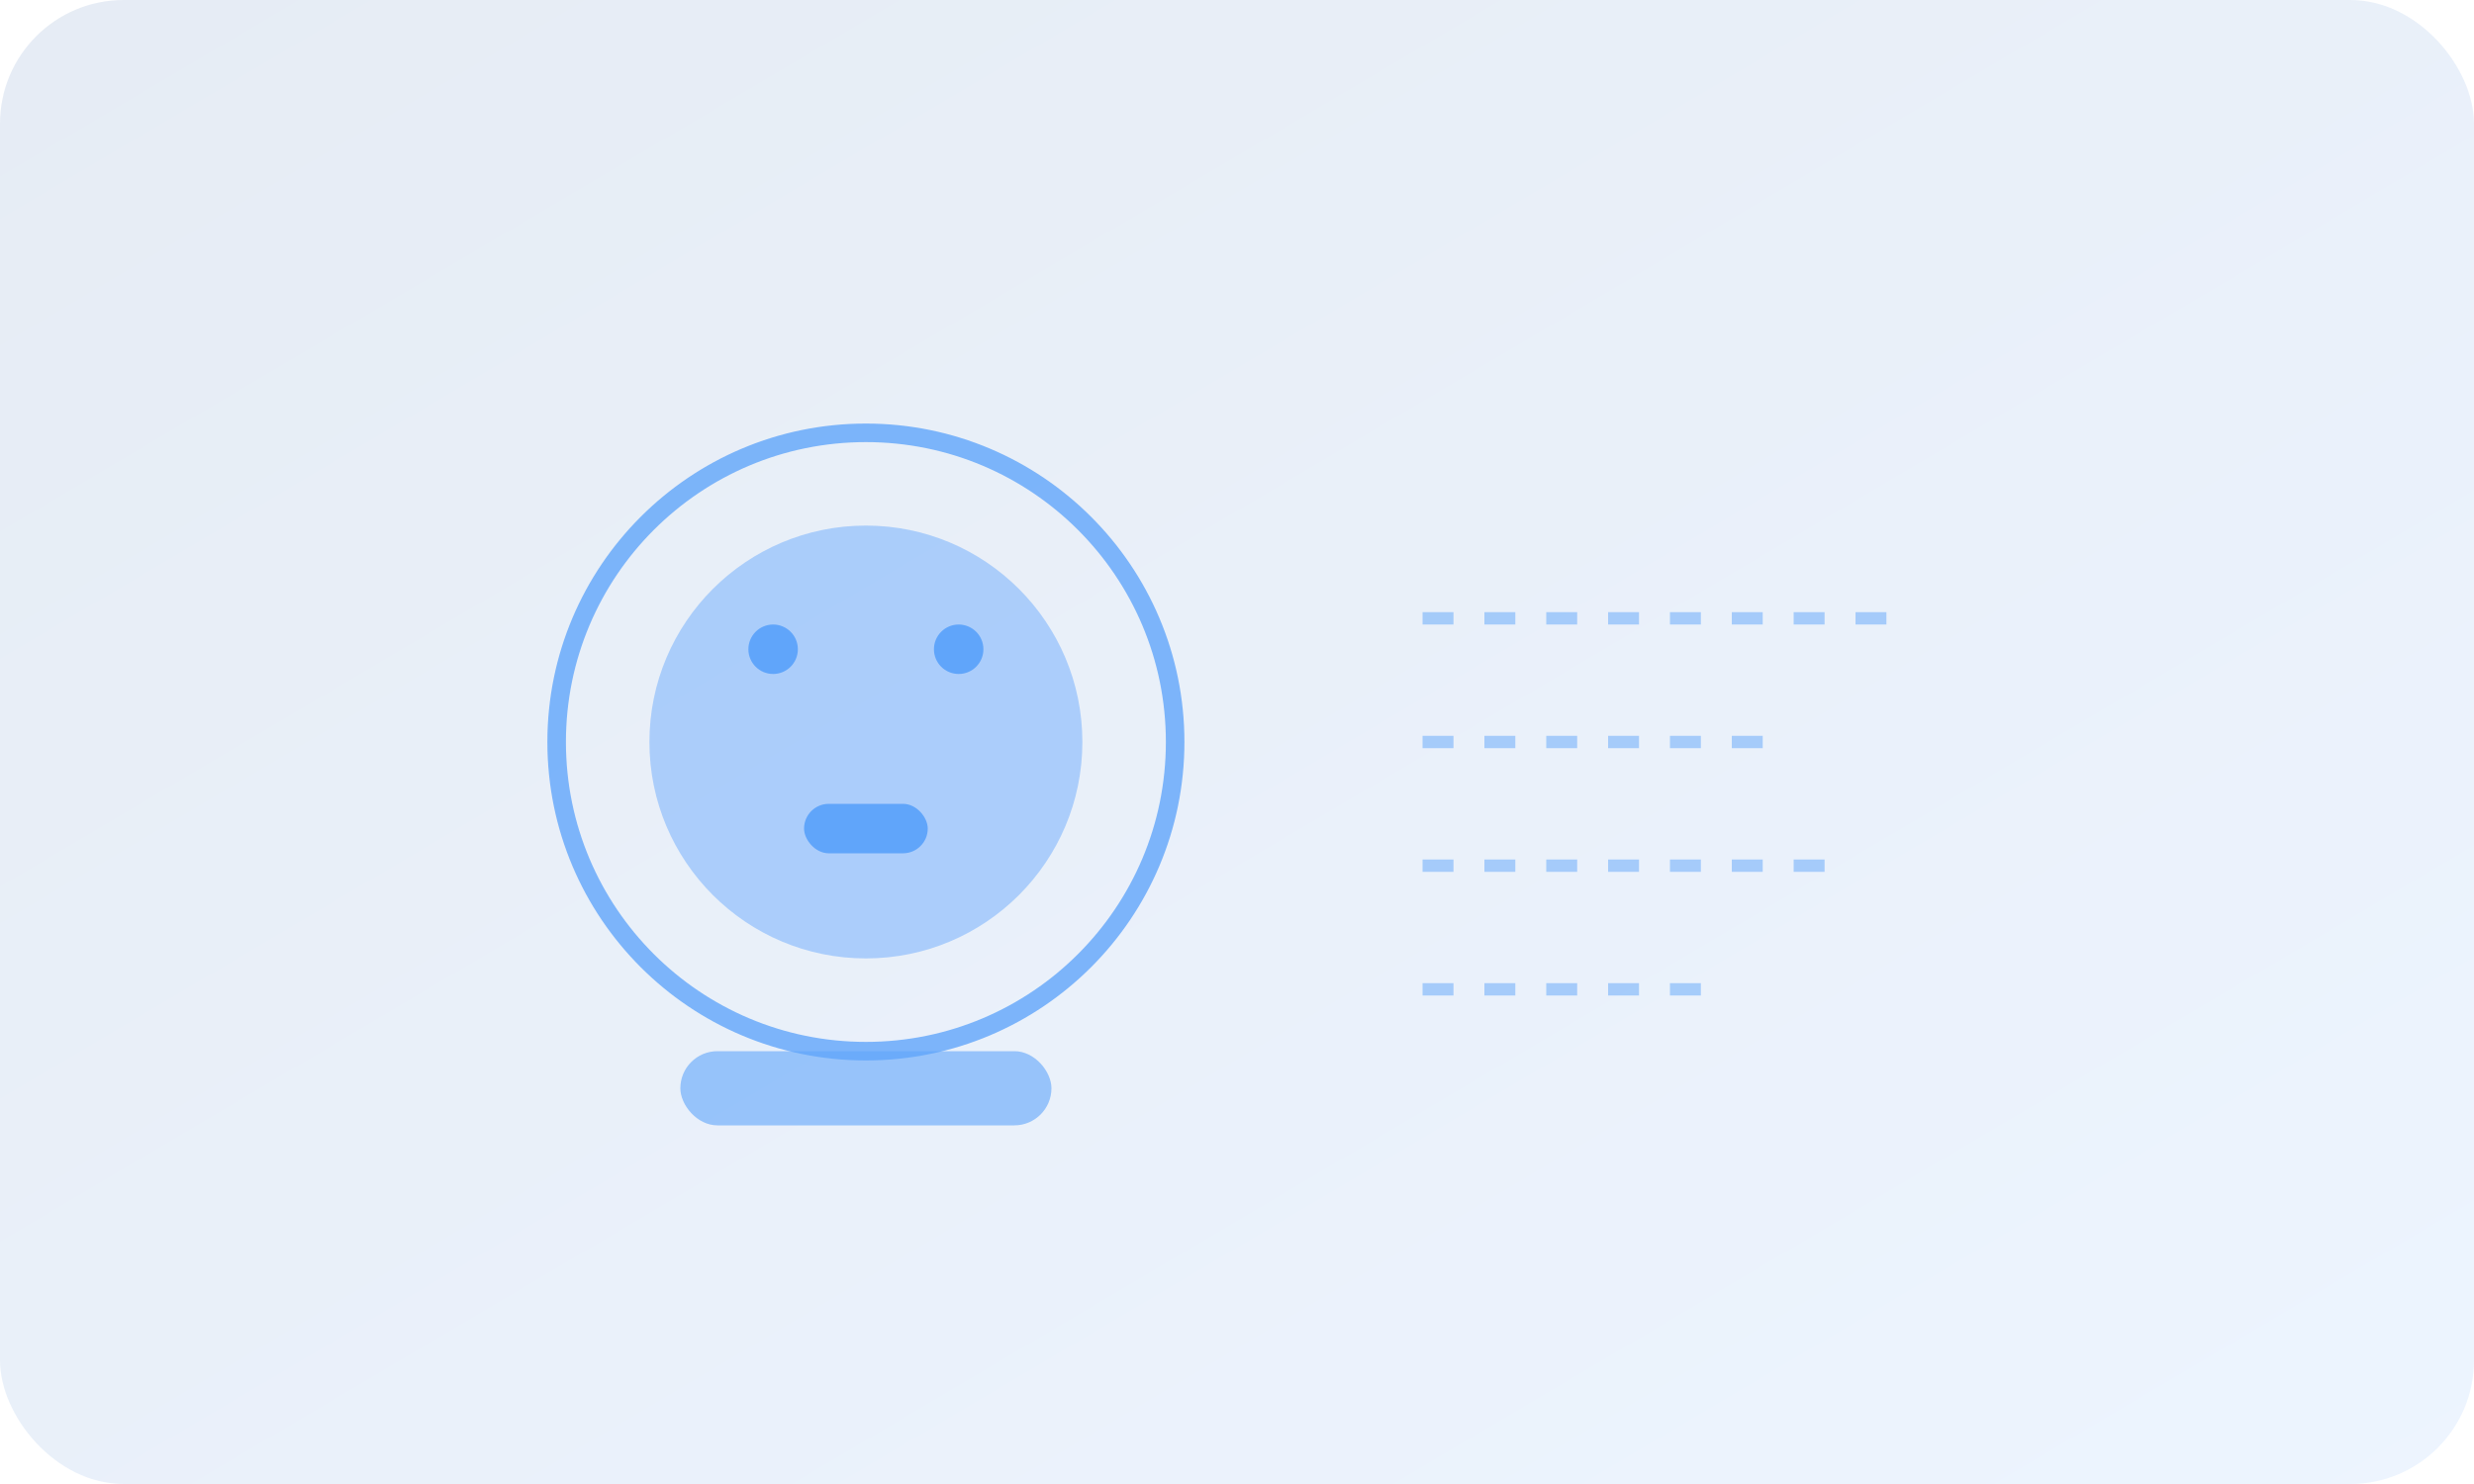 <svg xmlns="http://www.w3.org/2000/svg" viewBox="0 0 400 240">
  <defs>
    <linearGradient id="orbGrad" x1="0" y1="0" x2="1" y2="1">
      <stop offset="0" stop-color="#0A4699"/>
      <stop offset="1" stop-color="#4D99FF"/>
    </linearGradient>
  </defs>
  <rect width="400" height="240" rx="20" fill="url(#orbGrad)" opacity="0.1"/>
  
  <!-- Robot orb -->
  <g transform="translate(80,60)">
    <circle cx="60" cy="60" r="50" stroke="#60a5fa" stroke-width="3" fill="none" opacity="0.8"/>
    <circle cx="60" cy="60" r="35" fill="#1a7cff" opacity="0.3"/>
    
    <!-- Sensors -->
    <circle cx="45" cy="45" r="4" fill="#60a5fa"/>
    <circle cx="75" cy="45" r="4" fill="#60a5fa"/>
    <rect x="50" y="70" width="20" height="8" rx="4" fill="#60a5fa"/>
    
    <!-- Base -->
    <rect x="30" y="110" width="60" height="12" rx="6" fill="#60a5fa" opacity="0.6"/>
    
    <!-- Data streams -->
    <g transform="translate(150,20)" stroke="#60a5fa" stroke-width="2" fill="none" opacity="0.5">
      <path d="M0,20 h80" stroke-dasharray="5,5"/>
      <path d="M0,40 h60" stroke-dasharray="5,5"/>
      <path d="M0,60 h70" stroke-dasharray="5,5"/>
      <path d="M0,80 h50" stroke-dasharray="5,5"/>
    </g>
  </g>
</svg>